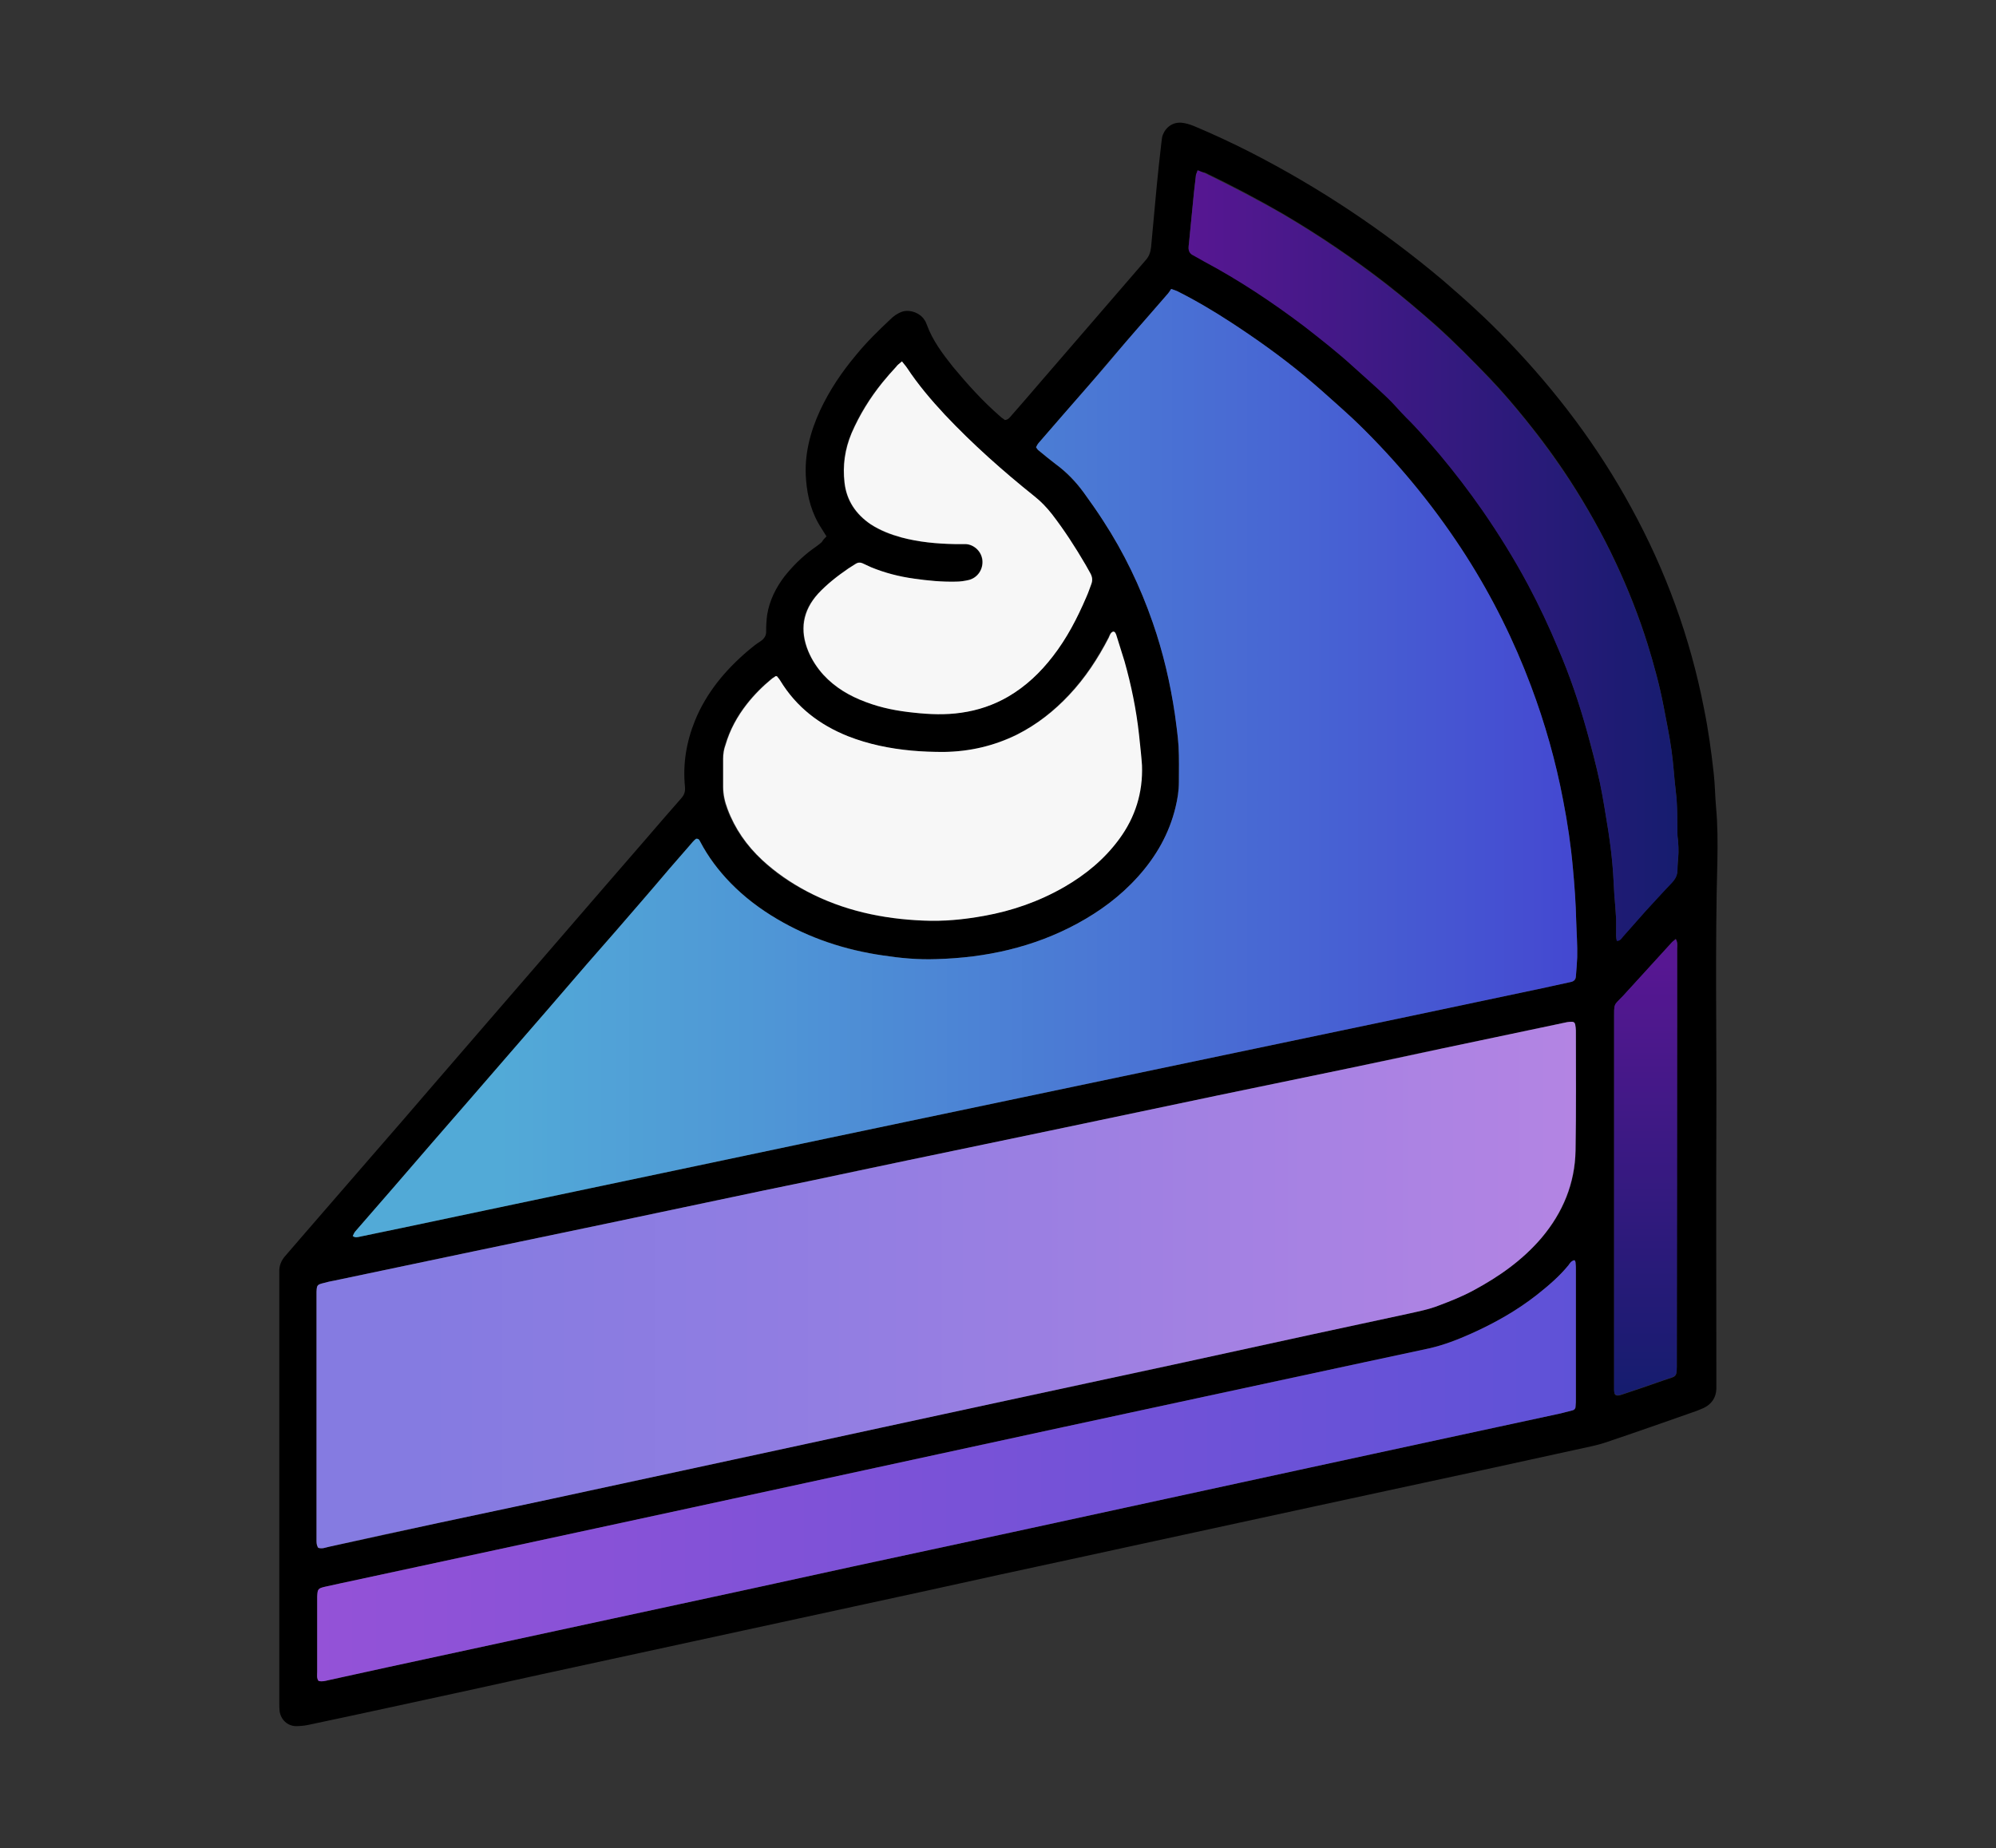 <?xml version="1.0" encoding="utf-8"?>
<!-- Generator: Adobe Illustrator 22.0.0, SVG Export Plug-In . SVG Version: 6.00 Build 0)  -->
<svg version="1.1" id="Layer_1" xmlns="http://www.w3.org/2000/svg" xmlns:xlink="http://www.w3.org/1999/xlink" x="0px" y="0px"
	 viewBox="0 0 595.3 551.3" style="enable-background:new 0 0 595.3 551.3;" xml:space="preserve">
<rect x="0" y="0" width="595.3" height="551.3" fill="#333333" stroke="none"/>
<style type="text/css">
	.st0{fill:url(#SVGID_1_);}
	.st1{fill:url(#SVGID_2_);}
	.st2{fill:url(#SVGID_3_);}
	.st3{fill:url(#SVGID_4_);}
	.st4{fill:#F7F7F7;}
	.st5{fill:url(#SVGID_5_);}
	.st6{fill:#FFFFFF;}
	.st7{fill:url(#SVGID_6_);}
	.st8{fill:url(#SVGID_7_);}
	.st9{fill:url(#SVGID_8_);}
	.st10{fill:url(#SVGID_9_);}
	.st11{fill:url(#SVGID_10_);}
	.st12{fill:url(#SVGID_11_);}
	.st13{fill:url(#SVGID_12_);}
	.st14{fill:url(#SVGID_13_);}
	.st15{fill:url(#SVGID_14_);}
	.st16{fill:url(#SVGID_15_);}
	.st17{fill:url(#SVGID_16_);}
	.st18{fill:url(#SVGID_17_);}
	.st19{fill:url(#SVGID_18_);}
	.st20{fill:url(#SVGID_19_);}
	.st21{fill:url(#SVGID_20_);}
</style>
<g>
	<g>
		<path d="M246.5,160c-0.6-1-1.1-1.7-1.5-2.4c-2.9-4.4-4.2-9.3-4.6-14.5c-0.6-7.3,1.2-14.2,4.2-20.7c2.8-6,6.5-11.5,10.8-16.6
			c3.1-3.8,6.6-7.2,10.1-10.5c1-1,2.1-1.8,3.5-2.3c2.2-0.8,5.4,0.3,6.7,2.4c0.3,0.4,0.5,0.9,0.7,1.4c1.7,4.7,4.7,8.7,7.8,12.6
			c4.4,5.3,9,10.4,14.2,14.9c0.4,0.4,1,0.7,1.3,1c1-0.1,1.5-0.8,2-1.4c2.8-3.2,5.6-6.4,8.4-9.7c5.1-5.9,10.1-11.7,15.2-17.6
			c5.5-6.3,10.9-12.7,16.4-19c1-1.1,1.4-2.3,1.6-3.8c0.6-6.1,1.1-12.3,1.7-18.4c0.4-4.3,0.9-8.6,1.4-13c0.1-0.5,0.1-1,0.2-1.5
			c0.6-2.4,2.7-4.5,5.7-4.3c1.3,0.1,2.5,0.5,3.8,1c5.7,2.4,11.3,5,16.8,7.8c20.5,10.5,39.6,23.2,57.3,38.1
			c6.9,5.9,13.6,12,19.8,18.5c14.3,14.9,26.6,31.2,36.5,49.4c10.3,18.8,17.6,38.8,21.7,59.9c1.3,6.4,2.2,12.9,2.9,19.3
			c0.4,3.4,0.4,6.8,0.7,10.1c0.5,5.4,0.5,10.8,0.4,16.2c-0.7,25.7-0.2,51.3-0.3,77c-0.1,25.6,0,51.2,0,76.7c0,1.2,0,2.4,0,3.7
			c-0.1,2.7-1.5,4.6-3.8,5.7c-0.6,0.3-1.3,0.5-1.9,0.8c-9.1,3.2-18.2,6.4-27.4,9.5c-3,1-6.1,1.5-9.1,2.2c-9.6,2.1-19.2,4.2-28.8,6.3
			c-11,2.4-21.9,4.7-32.9,7.1c-10.5,2.3-20.9,4.5-31.4,6.8c-19,4.1-38.1,8.3-57.1,12.4c-14.4,3.1-28.7,6.2-43.1,9.4
			c-14.4,3.1-28.9,6.3-43.3,9.4c-16.9,3.7-33.8,7.3-50.7,11c-14,3-28,6.1-42.1,9.2c-16.2,3.5-32.5,7.1-48.7,10.5
			c-1.1,0.2-2.3,0.3-3.4,0.3c-2.5-0.1-4.4-1.9-4.8-4.4c-0.1-0.9-0.1-1.7-0.1-2.6c0-42.4,0-84.8,0-127.1c0-0.4,0-0.9,0-1.3
			c-0.1-1.9,0.6-3.6,1.9-5c2.1-2.4,4.2-4.9,6.3-7.3c6.5-7.5,13-15,19.5-22.5c6-6.9,12-13.8,17.9-20.7c6.1-7.1,12.3-14.2,18.4-21.3
			c4.9-5.7,9.8-11.3,14.7-17c5.1-5.9,10.1-11.7,15.2-17.6c4.9-5.7,9.9-11.4,14.9-17.2c3.7-4.3,7.4-8.6,11.1-12.8
			c0.9-1,1.2-2,1.1-3.3c-0.7-6.9,0.4-13.5,3-19.9c3.4-8.3,9-15,15.8-20.8c1.2-1,2.4-2,3.7-2.8c1.2-0.8,1.8-1.8,1.7-3.2
			c0-1.6,0.1-3.1,0.3-4.7c0.7-4.3,2.6-8.1,5.2-11.5c2.4-3,5.1-5.7,8.2-8c1-0.7,2-1.4,2.9-2.2C245.5,161,245.9,160.6,246.5,160z
			 M105.2,368.7c0.8,0.6,1.4,0.4,2.1,0.2c4.2-0.9,8.3-1.7,12.5-2.6c11.1-2.3,22.1-4.7,33.2-7c14.7-3.1,29.4-6.2,44.2-9.3
			c16.6-3.5,33.2-7,49.8-10.5c18.9-4,37.8-7.9,56.7-11.9c20.7-4.3,41.4-8.7,62-13c18.3-3.8,36.6-7.7,54.9-11.5
			c13.1-2.8,26.2-5.5,39.3-8.3c2.9-0.6,5.8-1.3,8.7-1.9c0.9-0.2,1.4-0.7,1.4-1.6c0.1-1.9,0.3-3.8,0.4-5.7c0.1-3.7-0.2-7.3-0.3-10.9
			c-0.2-5.3-0.5-10.6-1-15.9c-0.6-6.8-1.6-13.5-2.9-20.1c-2.2-11.6-5.5-23-9.6-34.1c-5.1-13.6-11.6-26.5-19.3-38.7
			c-8.7-13.6-18.8-26.1-30.2-37.5c-2.6-2.6-5.2-5.1-8-7.5c-3.4-3-6.7-6-10.2-8.9c-6.9-5.7-14.2-10.9-21.7-15.8
			c-5.3-3.4-10.6-6.6-16.2-9.4c-0.4-0.2-0.9-0.3-1.7-0.6c-0.3,0.4-0.6,0.9-0.9,1.3c-4.2,4.9-8.5,9.7-12.7,14.6
			c-3.8,4.3-7.5,8.7-11.2,13.1c-4.9,5.7-9.8,11.3-14.7,16.9c-0.3,0.4-0.5,0.9-0.8,1.3c0.3,0.4,0.5,0.7,0.7,0.9
			c1.7,1.4,3.3,2.8,5.1,4.1c3.2,2.4,6,5.3,8.4,8.5c2,2.7,4,5.5,5.8,8.4c6.2,9.5,11.1,19.7,14.8,30.4c3.1,8.9,5.3,18,6.6,27.3
			c0.5,3.2,0.9,6.4,1.1,9.6c0.2,3.6,0.1,7.1,0.1,10.7c0,2.5-0.4,5-1,7.5c-1.9,7.9-5.8,14.7-11.2,20.7c-5.2,5.8-11.3,10.3-18.1,14
			c-13.1,7.1-27.3,10.2-42.1,10.6c-5.3,0.2-10.6-0.3-15.9-1.1c-11.2-1.7-21.8-5.1-31.6-10.9c-5-3-9.7-6.5-13.8-10.7
			c-3.6-3.7-6.7-7.8-9.1-12.4c-0.2-0.4-0.4-0.8-1.2-0.8c-0.7,0.5-1.3,1.3-2,2.1c-2,2.3-4,4.6-6,6.9c-2.8,3.2-5.6,6.5-8.3,9.7
			c-2.6,3-5.1,5.9-7.7,8.9c-2.8,3.2-5.6,6.4-8.4,9.6c-4,4.6-7.9,9.2-11.9,13.8c-3.7,4.3-7.4,8.5-11.1,12.8
			c-4.1,4.7-8.2,9.5-12.3,14.2c-3.8,4.3-7.5,8.7-11.3,13c-3.8,4.4-7.6,8.8-11.4,13.2c-3.8,4.3-7.5,8.7-11.3,13
			C105.6,367.8,105.5,368.2,105.2,368.7z M94.9,461.7c1.2,0.4,2.2-0.1,3.2-0.3c10.9-2.3,21.8-4.7,32.6-7.1
			c15.1-3.3,30.3-6.5,45.4-9.7c14.4-3.1,28.7-6.2,43.1-9.3c14.6-3.2,29.2-6.3,43.9-9.5c12.3-2.7,24.6-5.4,37-8
			c16.6-3.6,33.2-7.1,49.7-10.7c13.8-3,27.5-6,41.3-9c9.6-2.1,19.2-4.1,28.8-6.2c3.1-0.7,6.3-1.3,9.3-2.5c3.5-1.4,7-2.8,10.3-4.5
			c7.6-4.1,14.6-9,20.3-15.7c6.4-7.5,10-16.1,10.1-26c0.2-11.9,0.1-23.8,0.1-35.8c0-0.6-0.1-1.2-0.2-1.8c-0.1-0.5-0.5-0.8-0.9-0.8
			c-0.5,0-1,0-1.5,0.1c-1.1,0.2-2.2,0.5-3.3,0.7c-11.4,2.4-22.8,4.8-34.2,7.2c-9.3,1.9-18.5,3.9-27.8,5.9c-13,2.7-26.1,5.4-39.1,8.1
			c-15.2,3.2-30.5,6.4-45.7,9.6c-15.5,3.3-31,6.5-46.5,9.7c-9.8,2-19.6,4.1-29.4,6.2c-9.3,1.9-18.6,3.9-27.8,5.8
			c-11.1,2.3-22.1,4.7-33.2,7c-12.9,2.7-25.9,5.4-38.8,8.1c-14,2.9-27.9,5.9-41.9,8.8c-1,0.2-2,0.4-3.1,0.7c-2,0.5-2.1,0.6-2.2,2.6
			c0,0.7,0,1.4,0,2.1c0,21.1,0,42.1,0,63.2c0,2.8,0,5.6,0,8.4C94.5,459.9,94.3,460.8,94.9,461.7z M469.6,375.9
			c-0.9,0.2-1.3,0.9-1.8,1.5c-2.7,3.4-6,6.2-9.5,8.9c-6,4.7-12.6,8.4-19.5,11.5c-4.1,1.8-8.2,3.4-12.5,4.4
			c-6.5,1.4-13.1,2.8-19.6,4.2c-15.8,3.4-31.6,6.8-47.4,10.2c-14.5,3.1-29.1,6.3-43.6,9.4c-19.4,4.2-38.8,8.4-58.1,12.6
			c-17.1,3.7-34.2,7.4-51.2,11.1c-19.3,4.2-38.6,8.4-57.9,12.5c-15.8,3.4-31.6,6.8-47.4,10.2c-1.4,0.3-2.7,0.6-4.1,0.9
			c-2.1,0.5-2.3,0.7-2.4,3c0,0.8,0,1.6,0,2.3c0,6.7,0,13.4,0,20.1c0,0.9-0.2,1.9,0.4,2.7c1.1,0.3,2,0,2.9-0.2
			c5.9-1.3,11.9-2.6,17.8-3.9c11.6-2.5,23.1-5,34.7-7.5c10.8-2.3,21.6-4.7,32.4-7c13.4-2.9,26.9-5.8,40.3-8.7
			c10.5-2.3,21.1-4.6,31.6-6.9c15.8-3.4,31.6-6.8,47.4-10.2c15.2-3.3,30.4-6.6,45.6-9.9c14.4-3.1,28.9-6.3,43.3-9.4
			c12.2-2.6,24.3-5.3,36.5-7.9c12.7-2.7,25.3-5.5,38-8.2c1.2-0.3,2.4-0.6,3.5-0.9c0.6-0.2,0.9-0.6,0.9-1.1c0.1-0.9,0.1-1.7,0.1-2.6
			c0-12.7,0-25.4,0-38.1c0-0.8,0-1.6-0.1-2.3C469.9,376.3,469.7,376.1,469.6,375.9z M357.2,50.8c-0.2,0.6-0.4,0.9-0.5,1.2
			c-0.2,1.7-0.4,3.5-0.6,5.2c-0.5,5.1-1,10.2-1.5,15.3c0,0.3,0,0.7-0.1,1c-0.1,1.2,0.3,2,1.4,2.5c1.1,0.5,2.1,1.2,3.2,1.8
			c10.5,5.6,20.3,12.1,29.8,19.3c5.1,3.8,10,7.8,14.7,12.1c3.4,3.1,6.9,6.2,10.2,9.3c1.9,1.9,3.7,4,5.6,5.9
			c3.4,3.5,6.6,7.1,9.8,10.8c4.6,5.4,8.9,11.1,13,17c5,7.2,9.5,14.6,13.6,22.2c3.3,6.2,6.3,12.6,9,19.1c3.3,7.9,6.1,15.9,8.4,24.1
			c1.4,5.3,2.8,10.6,4,15.9c1,4.8,1.7,9.6,2.5,14.4c0.5,3.3,0.9,6.5,1.2,9.8c0.3,3.2,0.4,6.4,0.6,9.6c0,0.3,0.1,0.7,0.1,1
			c0.1,1.9,0.3,3.8,0.4,5.7c0.1,1.7,0,3.3,0,5c0,0.5,0.1,1,0.2,1.5c1,0,1.3-0.7,1.8-1.2c2.3-2.6,4.6-5.2,6.9-7.8
			c2.6-2.8,5.2-5.6,7.8-8.4c1-1.1,1.6-2.2,1.6-3.7c0-1.7,0.3-3.5,0.3-5.2c0-1,0-2.1-0.1-3.1c0-0.7-0.2-1.4-0.2-2.1
			c-0.1-4.3,0-8.7-0.5-13c-0.5-4.1-0.7-8.3-1.3-12.4c-0.6-4.3-1.5-8.6-2.3-12.8c-1.2-6.3-2.9-12.5-4.8-18.7
			c-2.6-8.3-5.8-16.4-9.5-24.3c-4-8.5-8.6-16.7-13.7-24.6c-4.1-6.3-8.5-12.3-13.2-18.1c-3.4-4.2-6.9-8.3-10.6-12.2
			c-5.3-5.5-10.7-11-16.4-16.1c-4.8-4.2-9.6-8.3-14.6-12.2c-9.8-7.6-20-14.5-30.7-20.8c-7.6-4.4-15.4-8.5-23.3-12.3
			C358.8,51.4,358.1,51.2,357.2,50.8z M231.7,201.7c-0.3,0.1-0.5,0.1-0.7,0.1c-0.3,0.2-0.6,0.4-0.9,0.6c-2.8,2.3-5.3,4.8-7.5,7.6
			c-2.9,3.7-5,7.7-6.4,12.2c-0.4,1.3-0.7,2.7-0.7,4.1c0,2.8,0,5.6,0,8.4c0,2.3,0.5,4.5,1.3,6.6c2.2,5.9,5.7,10.9,10.3,15.2
			c4,3.8,8.5,6.9,13.4,9.4c10.9,5.7,22.5,8.2,34.6,8.7c6.1,0.2,12.2-0.4,18.2-1.4c8.5-1.5,16.5-4.3,23.9-8.6
			c6.4-3.7,12-8.3,16.4-14.3c4.8-6.6,7.1-13.9,6.8-22c-0.1-3.1-0.5-6.2-0.9-9.3c-0.8-7.4-2.2-14.6-4.3-21.7c-0.8-2.7-1.7-5.3-2.5-8
			c-0.1-0.4-0.3-0.8-0.9-0.9c-0.8,0.4-0.9,1.2-1.3,1.8c-3.2,6.2-7,12-11.8,17.1c-4.5,4.8-9.6,8.9-15.5,11.8
			c-6.9,3.5-14.2,5.1-21.9,5.2c-3.2,0-6.4-0.1-9.6-0.4c-6.5-0.6-12.9-1.9-19-4.3c-8.5-3.4-15.4-8.7-20.2-16.6
			C232.4,202.5,232,202.1,231.7,201.7z M269,107.8c-0.8,0.7-1.3,1.1-1.8,1.6c-1.4,1.6-2.8,3.1-4.1,4.7c-3.8,4.6-6.9,9.6-9.2,15.1
			c-2.1,4.8-2.7,9.7-2.1,14.8c0.6,5.3,3.3,9.4,7.8,12.4c2.8,1.9,5.8,3.1,9.1,3.9c5.2,1.4,10.6,1.9,16,2c1,0,2.1,0,3.1,0
			c2.1,0,4.7,1.7,5.1,4.7c0.4,2.7-1.3,5.2-4,6c-1.2,0.3-2.6,0.5-3.9,0.5c-4.2,0.1-8.3-0.3-12.5-0.9c-4.4-0.6-8.7-1.8-12.8-3.4
			c-0.9-0.4-1.7-0.8-2.6-1.2c-0.7-0.3-1.3-0.3-2,0.2c-0.7,0.5-1.5,0.9-2.2,1.4c-3.2,2.2-6.3,4.6-9,7.5c-4.7,5.1-5.6,10.8-2.9,17.2
			c1.1,2.6,2.6,4.9,4.5,7c3.5,3.8,7.8,6.4,12.6,8.1c4.7,1.7,9.5,2.7,14.5,3.2c4.7,0.5,9.4,0.6,14,0c5-0.7,9.6-2.3,14-4.8
			c5.3-3.1,9.6-7.2,13.3-12c4.2-5.4,7.3-11.4,10-17.7c0.5-1.3,1-2.6,1.5-3.9c0.4-1.1,0.4-2.2-0.3-3.2c-0.5-0.8-0.9-1.7-1.4-2.5
			c-3-5.3-6.3-10.4-10.1-15.2c-1.5-1.9-3.2-3.7-5.1-5.2c-9.5-7.6-18.5-15.6-26.8-24.4c-4.1-4.4-8-9-11.3-14
			C270.1,109.1,269.6,108.6,269,107.8z M499.8,280.1c-0.5,0.4-0.9,0.7-1.1,1c-1.4,1.5-2.8,3.1-4.2,4.6c-3.4,3.8-6.9,7.6-10.4,11.4
			c-2.8,3-2.7,2.1-2.7,6.9c0,36.1,0,72.2,0,108.3c0,0.8,0,1.6,0,2.3c0,0.3,0.1,0.7,0.1,1c0.1,0.5,0.5,0.7,1,0.7c0.3,0,0.7-0.1,1-0.2
			c4.2-1.4,8.4-2.8,12.6-4.3c4.2-1.5,4-0.5,4-5.9c0-35.1,0-70.1,0.1-105.2c0-5.9,0-11.8,0-17.7C500.3,282.1,500.4,281.2,499.8,280.1
			z"/>
		<linearGradient id="SVGID_1_" gradientUnits="userSpaceOnUse" x1="105.236" y1="227.583" x2="470.422" y2="227.583">
			<stop  offset="0.119" style="stop-color:#52AAD7"/>
			<stop  offset="0.332" style="stop-color:#4F97D6"/>
			<stop  offset="0.761" style="stop-color:#4866D3"/>
			<stop  offset="1" style="stop-color:#4448D1"/>
		</linearGradient>
		<path class="st0" d="M105.2,368.7c0.2-0.4,0.4-0.9,0.7-1.3c3.8-4.3,7.5-8.7,11.3-13c3.8-4.4,7.6-8.8,11.4-13.2
			c3.8-4.3,7.5-8.7,11.3-13c4.1-4.7,8.2-9.5,12.3-14.2c3.7-4.3,7.4-8.5,11.1-12.8c4-4.6,7.9-9.2,11.9-13.8c2.8-3.2,5.6-6.4,8.4-9.6
			c2.6-3,5.1-5.9,7.7-8.9c2.8-3.2,5.6-6.5,8.3-9.7c2-2.3,4-4.6,6-6.9c0.7-0.8,1.3-1.6,2-2.1c0.8-0.1,1,0.4,1.2,0.8
			c2.4,4.6,5.5,8.7,9.1,12.4c4.1,4.2,8.7,7.7,13.8,10.7c9.8,5.8,20.4,9.3,31.6,10.9c5.2,0.8,10.5,1.3,15.9,1.1
			c14.8-0.4,29-3.5,42.1-10.6c6.8-3.7,12.9-8.2,18.1-14c5.4-6,9.3-12.8,11.2-20.7c0.6-2.5,1-4.9,1-7.5c0-3.6,0.1-7.1-0.1-10.7
			c-0.2-3.2-0.7-6.4-1.1-9.6c-1.4-9.3-3.5-18.4-6.6-27.3c-3.7-10.7-8.6-20.9-14.8-30.4c-1.8-2.8-3.8-5.6-5.8-8.4
			c-2.4-3.3-5.1-6.1-8.4-8.5c-1.7-1.3-3.4-2.7-5.1-4.1c-0.3-0.2-0.4-0.5-0.7-0.9c0.3-0.5,0.4-0.9,0.8-1.3
			c4.9-5.7,9.8-11.3,14.7-16.9c3.8-4.3,7.5-8.7,11.2-13.1c4.2-4.9,8.5-9.7,12.7-14.6c0.3-0.4,0.6-0.8,0.9-1.3
			c0.8,0.3,1.3,0.4,1.7,0.6c5.6,2.8,11,6,16.2,9.4c7.5,4.9,14.8,10.1,21.7,15.8c3.5,2.9,6.9,5.9,10.2,8.9c2.7,2.4,5.4,4.9,8,7.5
			c11.4,11.4,21.5,23.9,30.2,37.5c7.8,12.2,14.2,25.1,19.3,38.7c4.2,11.1,7.4,22.5,9.6,34.1c1.3,6.7,2.3,13.4,2.9,20.1
			c0.5,5.3,0.9,10.6,1,15.9c0.1,3.6,0.4,7.3,0.3,10.9c-0.1,1.9-0.2,3.8-0.4,5.7c-0.1,0.9-0.6,1.4-1.4,1.6c-2.9,0.6-5.8,1.3-8.7,1.9
			c-13.1,2.8-26.2,5.5-39.3,8.3c-18.3,3.8-36.6,7.7-54.9,11.5c-20.7,4.3-41.4,8.7-62,13c-18.9,4-37.8,7.9-56.7,11.9
			c-16.6,3.5-33.2,7-49.8,10.5c-14.7,3.1-29.4,6.2-44.2,9.3c-11.1,2.3-22.1,4.7-33.2,7c-4.2,0.9-8.3,1.7-12.5,2.6
			C106.7,369,106,369.3,105.2,368.7z"/>
		<linearGradient id="SVGID_2_" gradientUnits="userSpaceOnUse" x1="94.464" y1="383.372" x2="470.021" y2="383.372">
			<stop  offset="8.648649e-02" style="stop-color:#857BE1"/>
			<stop  offset="0.451" style="stop-color:#947EE2"/>
			<stop  offset="1" style="stop-color:#B384E3"/>
		</linearGradient>
		<path class="st1" d="M94.9,461.7c-0.6-1-0.5-1.8-0.5-2.7c0-2.8,0-5.6,0-8.4c0-21.1,0-42.1,0-63.2c0-0.7,0-1.4,0-2.1
			c0.1-2,0.2-2.1,2.2-2.6c1-0.3,2-0.5,3.1-0.7c14-2.9,27.9-5.9,41.9-8.8c12.9-2.7,25.9-5.4,38.8-8.1c11.1-2.3,22.1-4.7,33.2-7
			c9.3-2,18.6-3.9,27.8-5.8c9.8-2.1,19.6-4.1,29.4-6.2c15.5-3.2,31-6.5,46.5-9.7c15.2-3.2,30.5-6.4,45.7-9.6c13-2.7,26-5.4,39.1-8.1
			c9.3-1.9,18.5-3.9,27.8-5.9c11.4-2.4,22.8-4.8,34.2-7.2c1.1-0.2,2.2-0.5,3.3-0.7c0.5-0.1,1-0.1,1.5-0.1c0.5,0,0.8,0.3,0.9,0.8
			c0.1,0.6,0.2,1.2,0.2,1.8c0,11.9,0.1,23.8-0.1,35.8c-0.2,9.8-3.8,18.5-10.1,26c-5.7,6.7-12.7,11.6-20.3,15.7
			c-3.3,1.8-6.8,3.2-10.3,4.5c-3,1.2-6.2,1.8-9.3,2.5c-9.6,2.1-19.2,4.1-28.8,6.2c-13.8,3-27.5,6-41.3,9
			c-16.6,3.6-33.2,7.1-49.7,10.7c-12.3,2.7-24.6,5.3-37,8c-14.6,3.2-29.2,6.3-43.9,9.5c-14.4,3.1-28.7,6.2-43.1,9.3
			c-15.1,3.3-30.3,6.5-45.4,9.7c-10.9,2.3-21.8,4.7-32.6,7.1C97.1,461.6,96.1,462.1,94.9,461.7z"/>
		<linearGradient id="SVGID_3_" gradientUnits="userSpaceOnUse" x1="94.471" y1="438.835" x2="469.958" y2="438.835">
			<stop  offset="0" style="stop-color:#9452D7"/>
			<stop  offset="1" style="stop-color:#5F52D7"/>
		</linearGradient>
		<path class="st2" d="M469.6,375.9c0.1,0.2,0.3,0.4,0.3,0.7c0.1,0.8,0.1,1.6,0.1,2.3c0,12.7,0,25.4,0,38.1c0,0.9,0,1.7-0.1,2.6
			c0,0.6-0.4,1-0.9,1.1c-1.2,0.3-2.3,0.6-3.5,0.9c-12.7,2.7-25.3,5.5-38,8.2c-12.2,2.6-24.3,5.3-36.5,7.9
			c-14.4,3.1-28.9,6.3-43.3,9.4c-15.2,3.3-30.4,6.6-45.6,9.9c-15.8,3.4-31.6,6.8-47.4,10.2c-10.5,2.3-21.1,4.6-31.6,6.9
			c-13.4,2.9-26.9,5.8-40.3,8.7c-10.8,2.3-21.6,4.7-32.4,7c-11.6,2.5-23.1,5-34.7,7.5c-5.9,1.3-11.9,2.6-17.8,3.9
			c-0.9,0.2-1.8,0.5-2.9,0.2c-0.6-0.8-0.4-1.8-0.4-2.7c0-6.7,0-13.4,0-20.1c0-0.8,0-1.6,0-2.3c0.1-2.3,0.2-2.5,2.4-3
			c1.4-0.3,2.7-0.6,4.1-0.9c15.8-3.4,31.6-6.8,47.4-10.2c19.3-4.2,38.6-8.3,57.9-12.5c17.1-3.7,34.2-7.4,51.2-11.1
			c19.4-4.2,38.8-8.4,58.1-12.6c14.5-3.1,29.1-6.3,43.6-9.4c15.8-3.4,31.6-6.8,47.4-10.2c6.5-1.4,13.1-2.8,19.6-4.2
			c4.4-1,8.5-2.6,12.5-4.4c6.9-3.1,13.5-6.8,19.5-11.5c3.4-2.7,6.7-5.5,9.5-8.9C468.2,376.8,468.6,376.1,469.6,375.9z"/>
		<linearGradient id="SVGID_4_" gradientUnits="userSpaceOnUse" x1="354.578" y1="165.787" x2="500.608" y2="165.787">
			<stop  offset="0" style="stop-color:#571792"/>
			<stop  offset="1" style="stop-color:#161C6F"/>
		</linearGradient>
		<path class="st3" d="M357.2,50.8c0.9,0.4,1.5,0.6,2.2,0.9c7.9,3.9,15.7,7.9,23.3,12.3c10.7,6.3,20.9,13.2,30.7,20.8
			c5,3.9,9.9,8,14.6,12.2c5.7,5.1,11.1,10.5,16.4,16.1c3.7,3.9,7.2,8,10.6,12.2c4.7,5.8,9.1,11.9,13.2,18.1
			c5.1,7.9,9.8,16.1,13.7,24.6c3.7,7.9,6.9,16,9.5,24.3c1.9,6.1,3.6,12.3,4.8,18.7c0.8,4.3,1.7,8.5,2.3,12.8
			c0.6,4.1,0.8,8.3,1.3,12.4c0.6,4.3,0.4,8.7,0.5,13c0,0.7,0.2,1.4,0.2,2.1c0.1,1,0.1,2.1,0.1,3.1c-0.1,1.7-0.3,3.5-0.3,5.2
			c0,1.5-0.6,2.6-1.6,3.7c-2.7,2.8-5.2,5.6-7.8,8.4c-2.3,2.6-4.6,5.2-6.9,7.8c-0.4,0.5-0.8,1.2-1.8,1.2c-0.1-0.5-0.2-1-0.2-1.5
			c0-1.7,0-3.3,0-5c-0.1-1.9-0.2-3.8-0.4-5.7c0-0.3-0.1-0.7-0.1-1c-0.2-3.2-0.3-6.4-0.6-9.6c-0.3-3.3-0.7-6.6-1.2-9.8
			c-0.8-4.8-1.5-9.6-2.5-14.4c-1.1-5.4-2.5-10.7-4-15.9c-2.3-8.2-5-16.3-8.4-24.1c-2.7-6.5-5.7-12.9-9-19.1
			c-4.1-7.7-8.7-15.1-13.6-22.2c-4.1-5.9-8.4-11.5-13-17c-3.2-3.7-6.3-7.4-9.8-10.8c-1.9-1.9-3.6-4-5.6-5.9
			c-3.3-3.2-6.8-6.2-10.2-9.3c-4.7-4.3-9.7-8.2-14.7-12.1c-9.4-7.1-19.3-13.7-29.8-19.3c-1.1-0.6-2.1-1.2-3.2-1.8
			c-1.1-0.5-1.5-1.4-1.4-2.5c0-0.3,0-0.7,0.1-1c0.5-5.1,1-10.2,1.5-15.3c0.2-1.7,0.4-3.5,0.6-5.2C356.8,51.8,357,51.5,357.2,50.8z"
			/>
		<path class="st4" d="M231.7,201.7c0.3,0.4,0.7,0.8,1,1.3c4.8,7.9,11.7,13.2,20.2,16.6c6.1,2.4,12.5,3.7,19,4.3
			c3.2,0.3,6.4,0.4,9.6,0.4c7.7-0.1,15-1.8,21.9-5.2c5.9-3,11-7,15.5-11.8c4.8-5.1,8.6-10.9,11.8-17.1c0.3-0.7,0.5-1.5,1.3-1.8
			c0.6,0,0.7,0.5,0.9,0.9c0.8,2.7,1.7,5.3,2.5,8c2,7.1,3.5,14.4,4.3,21.7c0.3,3.1,0.7,6.2,0.9,9.3c0.3,8.1-2,15.5-6.8,22
			c-4.4,6-10,10.6-16.4,14.3c-7.5,4.3-15.5,7.1-23.9,8.6c-6,1.1-12.1,1.7-18.2,1.4c-12.1-0.5-23.8-3-34.6-8.7
			c-4.9-2.6-9.4-5.7-13.4-9.4c-4.6-4.3-8.1-9.3-10.3-15.2c-0.8-2.1-1.3-4.3-1.3-6.6c0-2.8,0-5.6,0-8.4c0-1.4,0.2-2.8,0.7-4.1
			c1.3-4.5,3.5-8.5,6.4-12.2c2.2-2.8,4.7-5.3,7.5-7.6c0.3-0.2,0.6-0.4,0.9-0.6C231.1,201.7,231.3,201.7,231.7,201.7z"/>
		<path class="st4" d="M269,107.8c0.6,0.8,1.1,1.3,1.5,1.9c3.3,5,7.2,9.6,11.3,14c8.3,8.8,17.3,16.8,26.8,24.4
			c1.9,1.5,3.6,3.3,5.1,5.2c3.7,4.8,7,9.9,10.1,15.2c0.5,0.8,0.9,1.7,1.4,2.5c0.6,1.1,0.7,2.1,0.3,3.2c-0.5,1.3-0.9,2.6-1.5,3.9
			c-2.7,6.3-5.8,12.3-10,17.7c-3.7,4.8-8,8.9-13.3,12c-4.3,2.5-9,4.1-14,4.8c-4.7,0.7-9.4,0.5-14,0c-5-0.5-9.8-1.4-14.5-3.2
			c-4.8-1.8-9.1-4.3-12.6-8.1c-1.9-2.1-3.4-4.4-4.5-7c-2.6-6.3-1.7-12.1,2.9-17.2c2.7-2.9,5.8-5.3,9-7.5c0.7-0.5,1.5-0.9,2.2-1.4
			c0.6-0.4,1.3-0.5,2-0.2c0.9,0.4,1.7,0.8,2.6,1.2c4.1,1.7,8.4,2.8,12.8,3.4c4.1,0.6,8.3,1,12.5,0.9c1.3,0,2.6-0.2,3.9-0.5
			c2.7-0.7,4.3-3.3,4-6c-0.4-3-3-4.7-5.1-4.7c-1,0-2.1,0-3.1,0c-5.4-0.1-10.8-0.6-16-2c-3.2-0.9-6.3-2.1-9.1-3.9
			c-4.4-3-7.2-7.1-7.8-12.4c-0.6-5.1,0.1-10,2.1-14.8c2.4-5.5,5.5-10.5,9.2-15.1c1.3-1.6,2.7-3.2,4.1-4.7
			C267.6,108.9,268.2,108.5,269,107.8z"/>
		<linearGradient id="SVGID_5_" gradientUnits="userSpaceOnUse" x1="490.876" y1="287.763" x2="490.876" y2="414.123">
			<stop  offset="0" style="stop-color:#571792"/>
			<stop  offset="1" style="stop-color:#161C6F"/>
		</linearGradient>
		<path class="st5" d="M499.8,280.1c0.6,1.1,0.4,2,0.4,2.8c0,5.9,0,11.8,0,17.7c0,35.1,0,70.1-0.1,105.2c0,5.4,0.2,4.4-4,5.9
			c-4.2,1.5-8.4,2.9-12.6,4.3c-0.3,0.1-0.7,0.2-1,0.2c-0.5,0-0.8-0.2-1-0.7c-0.1-0.3-0.1-0.7-0.1-1c0-0.8,0-1.6,0-2.3
			c0-36.1,0-72.2,0-108.3c0-4.8-0.2-3.9,2.7-6.9c3.5-3.8,6.9-7.6,10.4-11.4c1.4-1.5,2.8-3.1,4.2-4.6
			C499,280.8,499.3,280.5,499.8,280.1z"/>
	</g>
</g>
</svg>
